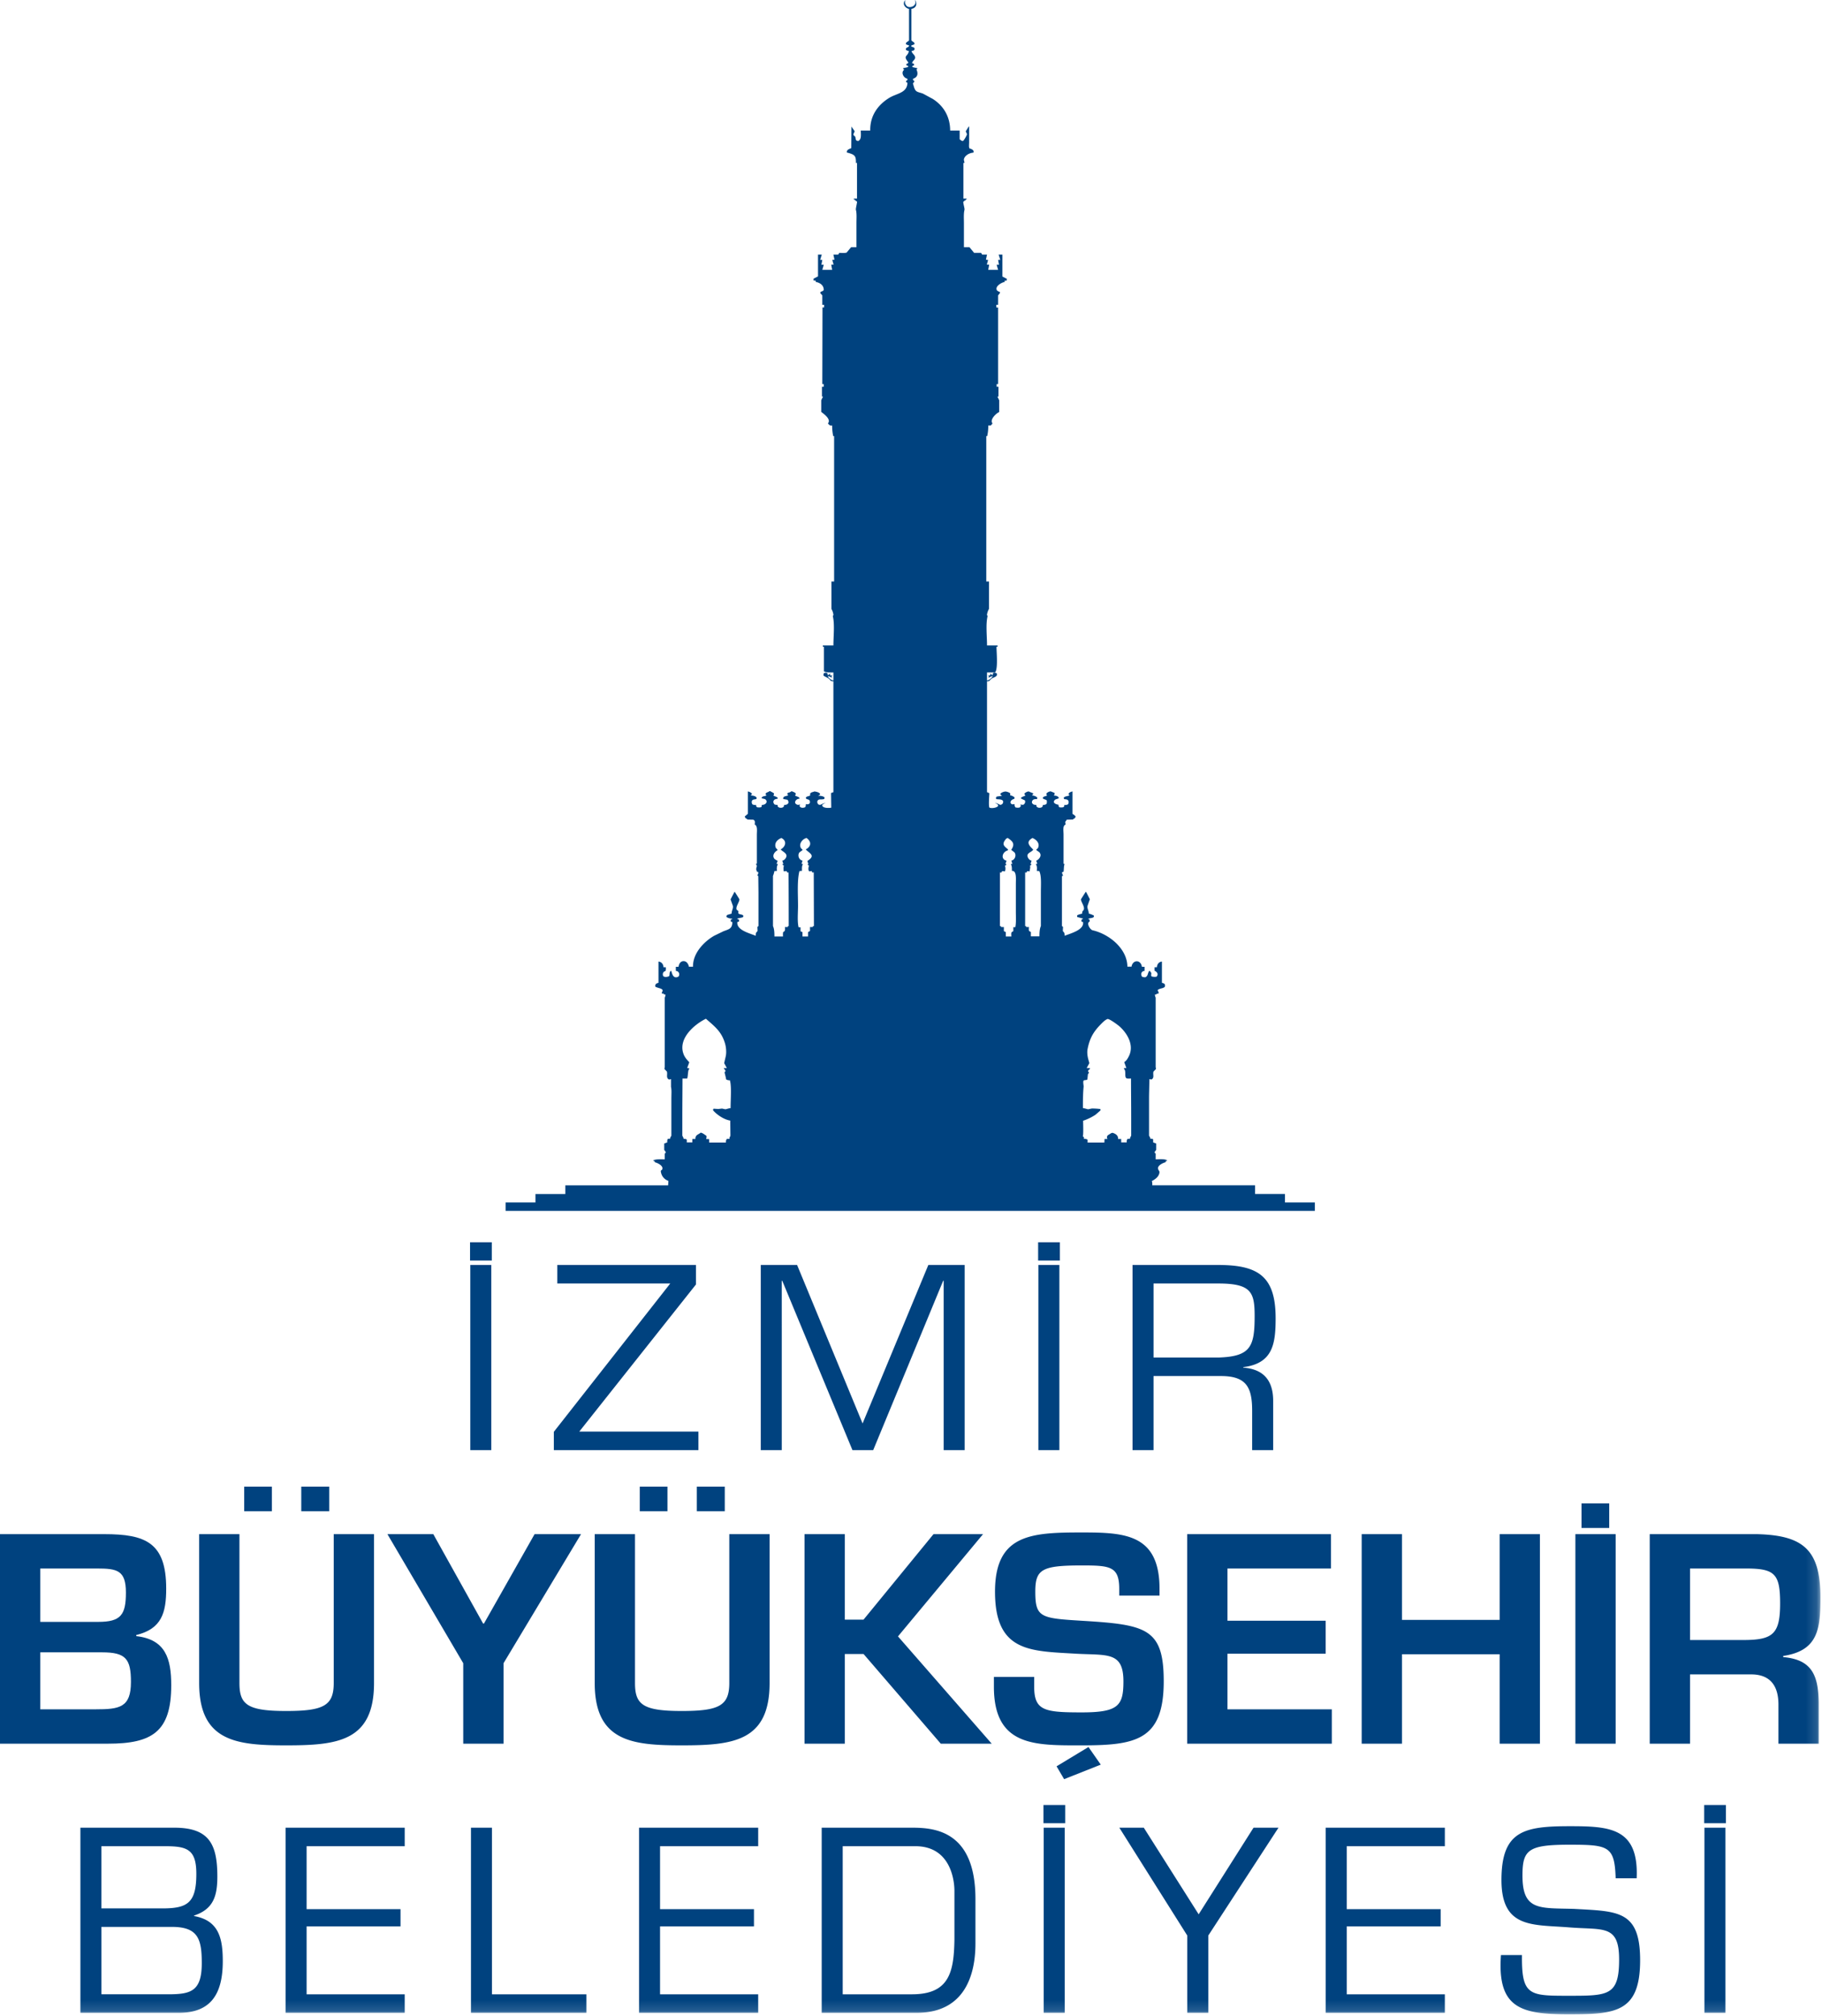 <svg width="170" height="188" viewBox="0 0 170 188" xmlns="http://www.w3.org/2000/svg" xmlns:xlink="http://www.w3.org/1999/xlink">
    <defs>
        <path id="kpc25rhk2a" d="M0 187.86h169.852V0H0z"/>
    </defs>
    <g fill="none" fill-rule="evenodd">
        <path d="M3.76 146.285h5.299c1.853 0 2.689.156 2.689 2.242 0 2.083-.47 2.736-2.585 2.736H3.76v-4.978zm6.317 16.338c4.124 0 5.9-1.121 5.9-5.447 0-2.475-.522-4.274-3.263-4.585v-.104c2.375-.573 2.793-2.084 2.793-4.326 0-4.298-1.932-5.08-5.77-5.08H0v19.542h10.077zm-6.317-8.52h5.769c2.219 0 2.688.625 2.688 2.761 0 2.397-1.07 2.554-3.315 2.554H3.76v-5.315z" fill="#00427F"/>
        <mask id="vaou9ikheb" fill="#fff">
            <use xlink:href="#kpc25rhk2a"/>
        </mask>
        <path d="M28.11 140.944h2.607v-2.294H28.11v2.294zm-5.325 0h2.584v-2.294h-2.584v2.294zm8.353 2.137v13.886c0 2.112-.948 2.607-4.437 2.607-3.629 0-4.36-.6-4.36-2.607v-13.886h-3.759v13.886c0 5.473 3.524 5.812 8.119 5.812 4.777 0 8.196-.366 8.196-5.812v-13.886h-3.759zM54.213 143.08h-4.334l-4.724 8.339h-.079l-4.647-8.338h-4.281l7.074 12.037v7.505h3.76v-7.505zM65.017 140.944h2.608v-2.294h-2.608v2.294zm-5.325 0h2.584v-2.294h-2.584v2.294zm8.354 2.137v13.886c0 2.112-.948 2.607-4.438 2.607-3.629 0-4.36-.6-4.36-2.607v-13.886H55.49v13.886c0 5.473 3.524 5.812 8.119 5.812 4.777 0 8.197-.366 8.197-5.812v-13.886h-3.759zM78.825 143.08h-3.76v19.543h3.76v-8.365h1.748l7.205 8.365h4.752l-8.745-10.006 7.936-9.536H87.1l-6.528 7.973h-1.748zM101.558 162.934l-2.976 1.8.705 1.198 3.418-1.355-1.147-1.643zm-8.823-6.54v.914c0 5.602 3.862 5.471 8.196 5.471 5.038 0 7.649-.467 7.649-5.967 0-4.976-1.645-5.29-7.675-5.656-3.81-.232-4.308-.311-4.308-2.709 0-2.083.6-2.448 4.334-2.448 2.636 0 3.498.078 3.498 2.188v.626h3.76v-.626c0-5.133-3.264-5.264-7.258-5.264-4.698 0-8.093.158-8.093 5.524 0 5.681 3.342 5.526 7.571 5.786 2.924.155 4.411-.208 4.411 2.579 0 2.267-.469 2.892-3.889 2.892-3.472 0-4.437-.155-4.437-2.396v-.913h-3.76zM114.528 146.285h9.658v-3.204h-13.417v19.542h13.496v-3.205h-9.737v-5.185h9.162v-3.077h-9.162zM143.68 143.08h-3.757v7.999h-9.112v-7.998h-3.76v19.542h3.76v-8.339h9.112v8.34h3.758zM147.562 142.507h2.585v-2.293h-2.585v2.293zm-.573 20.116h3.758v-19.542h-3.758v19.542zM157.687 152.955v-6.67h5.22c2.69 0 3.185.496 3.185 3.258 0 2.866-.678 3.412-3.445 3.412h-4.96zm5.77 3.206c1.801.025 2.479 1.173 2.479 2.814v3.648h3.759v-3.648c0-2.762-.653-4.195-3.315-4.429v-.106c3.315-.494 3.472-2.604 3.472-5.497 0-4.43-1.645-5.76-5.927-5.862h-9.998v19.542h3.76v-6.462h5.77zM43.858 117.563h2.029v-1.704h-2.03v1.704zm.022 17.68h1.96v-17.266h-1.96v17.266zM64.935 117.977H51.997v1.727h10.54l-10.862 13.833v1.706h13.49v-1.728H54.05l10.885-13.719zM88.001 119.45h.046v15.793h1.96v-17.266h-3.39l-6.135 14.78-6.11-14.78h-3.39v17.266h1.96V119.45h.046l6.549 15.793h1.937zM96.862 117.563h2.03v-1.704h-2.03v1.704zm.022 17.68h1.96v-17.266h-1.96v17.266zM107.63 126.61v-6.906h6.042c3.09 0 3.391.828 3.391 3.038 0 2.854-.369 3.775-3.391 3.867h-6.042zm0 1.726h6.296c2.375 0 2.905 1.059 2.905 3.245v3.662h1.961v-4.582c0-1.866-.853-2.97-2.79-3.109v-.045c2.743-.345 3.02-2.14 3.02-4.557 0-3.938-1.637-4.973-5.373-4.973h-7.979v17.266h1.96v-6.907zM9.463 172.184h5.903c2.053 0 2.953.254 2.953 2.577 0 2.694-.808 3.224-3.16 3.224H9.463v-5.801zm7.242 15.537c2.928 0 4.081-1.703 4.081-4.81 0-2.142-.369-3.798-2.675-4.212v-.047c1.799-.598 2.168-1.819 2.168-3.637 0-3.016-.761-4.557-4.013-4.557H7.502v17.263h9.203zm-7.242-8.01h6.434c2.583-.045 2.929 1.103 2.929 3.384 0 2.647-1.038 2.9-3.16 2.9H9.464v-6.284zM28.607 172.184h9.155v-1.726H26.646v17.263h11.116v-1.725h-9.155v-6.33h8.764v-1.612h-8.764zM45.903 170.458h-1.96v17.263h10.77v-1.725h-8.81zM61.586 172.184h9.156v-1.726H59.626v17.263h11.116v-1.725h-9.156v-6.33h8.763v-1.612h-8.763zM78.628 185.996v-13.812h6.78c3.298 0 3.644 3.2 3.644 4.166v4.536c-.046 3.084-.507 5.11-3.967 5.11h-6.457zm-1.96 1.725h8.88c5.188 0 5.465-4.788 5.465-6.49v-4.12c0-6.379-3.829-6.653-5.928-6.653h-8.417v17.263zM97.359 170.042h2.029v-1.702h-2.03v1.702zm.023 17.679h1.96v-17.263h-1.96v17.263zM119.288 170.458h-2.328l-5.12 8.079-5.12-8.08h-2.283l6.34 10.06v7.204h1.962v-7.205zM125.656 172.184h9.154v-1.726h-11.115v17.263h11.115v-1.725h-9.154v-6.33h8.763v-1.612h-8.763zM146.434 179.757c3.16.254 4.636-.299 4.636 2.993 0 3.383-1.015 3.383-4.705 3.383-3.667 0-4.405 0-4.359-3.798h-1.96c-.368 4.995 1.914 5.526 6.32 5.526 4.359 0 6.664-.163 6.664-5.042 0-4.673-2.076-4.559-6.18-4.789-3.23-.092-4.798.184-4.798-3.107 0-2.394.53-2.878 4.36-2.878 3.666 0 4.243.115 4.335 3.131h1.96c.207-4.695-2.49-4.857-6.227-4.857-4.265 0-6.388.413-6.388 5.018 0 4.558 2.929 4.144 6.342 4.42M159.008 170.042h2.028v-1.702h-2.028v1.702zm.022 17.679h1.96v-17.263h-1.96v17.263zM105.545 105.905c-.033.109-.11.162-.117.312h-.216c-.074.082-.091.163-.084.325h-.517v-.313h-.284c.012-.324-.217-.478-.483-.567-.122-.056-.343.154-.467.203-.091.095-.133.22-.05.352v.012h-.269c-.004.11-.01.218-.016.327h-1.567v-.259c-.1-.061-.152-.087-.35-.08v-.013c.068-.106-.023-.156-.101-.245.08-.061.034-1.232.034-1.434a5.037 5.037 0 0 0 1.15-.555c.156-.134.313-.27.468-.406v-.121c-.07-.033-.712-.073-.835-.054l-.316.068c-.138-.027-.29-.09-.484-.109-.004-.658.005-1.417.065-1.99.013-.112-.08-.45 0-.581.092-.066.286-.02.351-.108.018-.158.033-.316.05-.474.044-.085.08-.072.1-.19-.035-.029-.023-.025-.082-.04-.005-.154.059-.197.167-.257v-.095h-.302c.085-.153.167-.306.252-.46-.035-.121-.067-.243-.101-.365-.07-.258-.129-.636-.066-.947.209-1.07.594-1.663 1.25-2.328.157-.158.37-.381.602-.473.148-.059.896.497 1.035.609.699.568 1.524 1.751.967 2.855-.11.215-.222.425-.434.555l.2.554h-.216c-.007.018-.012.036-.017.055.25.234.027.714.233.892.065.05.31.033.434.028 0 1.15.016 2.41.016 3.68v1.637zm-8.427-22.758v3.22c-.118.263-.134.606-.134.96h-.8v-.405l-.15-.082c-.065-.056-.038-.274-.034-.379h-.233c-.032-.066-.021-.076-.117-.094 0-1.638.004-3.59 0-5.007l.117.028.05-.109c.091-.047.149-.037.25 0 .009-.179.097-.381.034-.528l.15-.121c-.036-.04-.026-.04-.1-.054l.1-.299a.541.541 0 0 1-.333-.283c-.239-.446.366-.5.483-.758-.325-.334-.756-.704-.066-1.083.315.127.726.479.517.921-.04.082-.132.104-.167.203l.284.202c.289.32-.017.666-.284.798l.1.286-.15.013c.135.169.13.407.1.65.103.001.108.015.234.013.215.46.15 1.242.15 1.908zm-2.386 3.328h-.183v.365l-.15.095c-.069.06-.039.297-.033.406h-.518v-.406l-.183-.095v-.379h-.25c-.016-.077-.027-.08-.117-.094-.001-1.632.005-3.639 0-5.007l.116.028c.04-.033.053-.067.068-.122.094-.037.176-.02.265.013.099-.166.071-.398.017-.528l.134-.094v-.04l-.083-.054.1-.286c-.595-.16-.385-.832.1-.96l.05-.08c-.274-.273-.62-.41-.3-.867.066-.094.12-.187.266-.217.481.33.694.559.319 1.11l.3.23c.216.271.037.714-.284.771l.083.312h-.134c.103.197.1.375.1.65.457-.05.368.766.368 1.203v2.598c0 .474.038 1.04-.051 1.448zm-18.905-.014h-.25v.366l-.184.108v.406h-.518v-.406l-.182-.08v-.366l-.184-.014c-.129-.572-.05-1.347-.05-1.989 0-1.071-.094-2.386.133-3.247.125 0 .149-.022.234-.014.001-.27-.021-.459.1-.649h-.134l.083-.312c-.332-.056-.49-.499-.283-.77l.3-.217c-.045-.08-.129-.123-.166-.19-.233-.41.194-.873.533-.934.469.35.446.787-.083 1.07.38.383.943.563.184 1.054-.056.03.051.234.066.312l-.083.028c.027.056.07.082.134.108-.032.163-.09.326 0 .514.046.05.117.007.25 0l.083.149.117-.041.016 5.02c-.09.015-.1.017-.116.094zm-2.336 0h-.25c.01.21.038.39-.15.447-.056.095-.039.295-.034.433h-.8c0-.362-.013-.706-.135-.974v-4.681c.048-.086.114-.334.134-.447.137.002.145-.015.25-.014-.06-.191-.018-.504.084-.636l-.134-.013.1-.284-.284-.177c-.28-.33.016-.684.284-.824-.038-.118-.146-.15-.183-.258-.154-.448.212-.757.534-.88.559.286.386.815-.067 1.07.205.235.74.401.467.811a.556.556 0 0 1-.317.243l.1.3c-.063.016-.065.015-.1.053l.15.108c-.052.173-.037.328-.017.514.082.028.121-.006.25-.013.037.044.056.05.067.121.067.025.064.023.134 0 .012 1.418.017 3.37.017 5.007-.087.017-.088.017-.1.094zm-5.324 16.887c-.193.021-.346.083-.483.109l-.317-.068-.35.04-.435-.027c-.035.047-.05.063-.05.149.316.376.98.857 1.603.96l.016 1.394c-.034.161-.137.182-.067.312h-.25c-.085.09-.109.16-.1.339h-1.568v-.313l-.285-.014a.516.516 0 0 0 .034-.296c-.157-.098-.325-.254-.534-.299-.229.194-.508.197-.5.595h-.284v.313h-.517v-.259c-.086-.05-.13-.071-.3-.066-.008-.15-.084-.203-.118-.312v-1.637c0-1.27.014-2.53.017-3.68h.434c.095-.207.052-.829.2-.88-.014-.102-.071-.102-.2-.095l.2-.541c-.212-.23-.415-.444-.534-.758-.56-1.478 1.074-2.815 2.086-3.301.793.702 1.429 1.157 1.769 2.26.102.33.166.833.083 1.23l-.15.65.25.46h-.3l.167.23c0 .113-.024.108-.083.163.033.15.107.405.15.663a.58.58 0 0 0 .35.081c.17.58.068 1.717.066 2.598zm51.726 8.795v-.784h-2.788v-.812h-9.594c.004-.143.012-.309-.05-.392.3-.155.573-.345.684-.65.088-.243.01-.276-.067-.42-.186-.347.431-.637.684-.69v-.108l.085-.013.049-.014v-.027c-.162-.163-.709-.117-1.068-.109v-.526c-.023-.05-.123-.063-.084-.176.044-.06.09-.12.134-.176v-.597c-.094-.036-.19-.07-.284-.107v-.285c-.074-.042-.121-.058-.267-.053-.003-.166-.087-.195-.117-.299v-3.667c.01-.523.023-1.046.034-1.569v-.027l.183.04c.314-.15.113-.482.2-.744l.235-.244-.034-.162v-6.494a.59.59 0 0 1-.067-.284h.133c.007-.028.012-.055.017-.081h.15l.034-.04c.044-.103-.058-.182-.084-.286.157-.182.565-.143.684-.338v-.176c-.04-.092-.138-.144-.267-.162l-.016-.027v-1.962c-.303.029-.456.262-.467.527h-.218v.326c.234.107.391.328.184.554a.957.957 0 0 1-.467-.027c-.08-.113.003-.216-.033-.338l-.134-.176-.033-.013c-.181.197-.1.486-.385.608-.132 0-.192-.018-.283-.04-.175-.194-.112-.528.217-.555v-.38h-.25c-.098-.7-.869-.662-.968-.012h-.384c-.017-1.667-1.677-3.033-3.254-3.397-.226-.052-.612-.68-.266-.812v-.149c-.035-.047-.06-.052-.135-.067.08-.136.423-.077.517-.217.008-.04.012-.08.018-.12a2.063 2.063 0 0 0-.484-.191c0-.292-.163-.46-.117-.717l.217-.622-.35-.677-.035-.013-.432.676c-.062.216.373.704.249.988-.06.142-.151.09-.15.365-.132.045-.379.088-.467.176-.012.064-.003.089.018.149l.5.136h.033c-.034.083-.1.065-.152.134v.123c.038.051.062.06.152.067.12.733-1.11 1.048-1.719 1.285 0-.327-.047-.271-.168-.446.008-.126.012-.253.02-.38a5.566 5.566 0 0 1-.102-.08v-4.655l.101-.04c-.034-.09-.068-.181-.1-.271.05-.094.04-.072.149-.095.033-.154.019-.584.084-.663-.01-.085-.008-.068-.084-.095v-2.733c0-.286-.095-.81.167-.893.051-.098-.035-.16 0-.284l.134-.19.55-.013c.093-.031.073-.103.218-.122-.003-.082-.018-.087.065-.107-.02-.129-.191-.236-.3-.298V73.81c-.132.027-.296.097-.35.19l-.017.095.1.067c-.19.122-.403.07-.55.23l.033.135c.129.019.288.02.351.095.11.091.081.26.033.379a.513.513 0 0 1-.366.067c.008.125 0 .16-.101.217a.869.869 0 0 1-.368 0 .32.32 0 0 1-.066-.23c-.236-.036-.605-.173-.35-.447.09-.096.294-.086.383-.19-.067-.146-.222-.217-.467-.215.019-.07.1-.123.05-.257l-.3-.122c-.075-.067-.377.067-.434.176-.043.077.01.14.05.19-.145.096-.34.058-.4.229v.041c.055.06.276.12.35.162a.457.457 0 0 1-.016.365.516.516 0 0 1-.334.081c.001.087-.004.134-.051.176-.067.102-.344.125-.45.041-.088-.039-.106-.1-.1-.217-.184.005-.31-.036-.368-.134-.094-.084-.038-.245.035-.312.066-.083.223-.101.4-.095l.016-.148a.782.782 0 0 0-.467-.19.344.344 0 0 1-.016-.027c.072-.044.098-.069.1-.176l-.333-.135c-.11-.11-.386.056-.486.162.011.1.048.118.1.176-.155.107-.336.095-.433.257.079.074.289.147.383.203.065.189-.005.28-.116.392a.402.402 0 0 1-.3-.027c.02.066.042.133.016.203l-.1.096a.82.82 0 0 1-.384-.014c-.063-.084-.09-.161-.083-.312-.433.154-.565-.343-.017-.486l.017-.136c-.116-.085-.227-.164-.418-.19a.253.253 0 0 0 0-.202.99.99 0 0 0-.382-.15c-.145-.027-.503.11-.535.245.045.067.09.085.15.135h.034c-.16.053-.382.058-.518.095-.072.08-.09.132-.033.23.306.039.438-.004.618.149.058.212-.034.34-.233.391-.184-.06-.266-.158-.502-.175.121.071.245.072.284.216v.054c-.076.148-.545.259-.801.163-.11-.102-.021-1.146-.016-1.353l-.218-.095V63.54c.062-.005.122-.01.183-.013l.234-.231c.126-.084.393-.151.467-.27.066-.062.045-.147.017-.23a.473.473 0 0 0-.266-.055l-.033.013c-.052.063-.073.114-.069.231l-.266-.176c.079.132.086.208-.166.19l.082.094-.066.122c.14-.05.222-.132.4-.15a.204.204 0 0 1 .016.028c-.12.124-.294.345-.533.365v-.744h.75c.288-.308.14-1.838.134-2.395h.1v-.122h-.984c.002-.845-.13-1.958.05-2.72.015-.058-.064-.072-.05-.161.032-.207.102-.388.183-.529v-2.556h-.25V40.674h.083c.065-.27.106-.616.101-.988h.234l.167-.19c-.31-.344.354-.962.618-1.069v-1.095l-.168-.353h.1v-.906h-.167v-.257h.134v-7.13l-.167-.014v-.244h.167v-.879c.058-.092.167-.157.183-.298-.1-.056-.244-.095-.3-.19-.187-.36.436-.714.734-.77v-.123h.185l.015-.162-.416-.216v-2.043h-.35l.15.486h-.2c.026.154.054.307.081.46h-.216l.134.474h-.918l.084-.487h-.217l.117-.433c-.056-.01-.112-.017-.168-.026h-.034l.101-.474h-.45l-.1-.163h-.652l-.433-.528h-.518v-2.245c0-.4-.037-.9.051-1.232.037-.141-.15-.66-.1-.771.035-.043.017-.033.1-.041v-.081h.1l.017-.081h.083v-.081h-.3v-3.329h.1c-.005-.132-.067-.247-.051-.338.06-.327.46-.59.885-.623.091-.237-.182-.341-.367-.392-.07-.125-.033-.383-.033-.555v-1.489h-.034l-.283.448.117.257c.016.08-.284.602-.368.635l-.016.014c-.162-.016-.2-.098-.3-.163v-.812h-.885c-.006-1.362-.67-2.343-1.619-2.949l-.9-.487c-.21-.097-.548-.13-.685-.284-.155-.176-.182-.415-.267-.65.027-.132.117-.094.134-.243-.092-.07-.146-.09-.134-.217.404-.128.505-.426.35-.812-.057-.06-.004-.05.05-.122V6.36a86.028 86.028 0 0 0-.467-.108c.002-.121.05-.118.15-.15l.034-.08c-.055-.077-.062-.11-.2-.123.018-.225.305-.32.283-.554-.022-.246-.295-.337-.334-.596.149 0 .224-.035.268-.122.033-.06.003-.123-.017-.175a.618.618 0 0 0-.267-.095v-.122c.132-.04.233-.056.3-.148-.028-.206-.234-.188-.3-.339V.825c.452-.072.548-.435.4-.77L85.352 0c.127.317.001.584-.368.65-.471.084-.597-.371-.483-.65-.398.24-.077.767.317.825v2.923c-.068.157-.28.13-.3.352a.47.47 0 0 0 .283.122c.006.009.01.018.017.027-.02.216-.292.1-.3.378.077.073.115.119.283.122-.092.58-.596.385-.05 1.07-.02.107-.114.097-.183.162a1.573 1.573 0 0 0-.017.054c.054.067.057.096.184.108v.109l-.468.108c.011.098.042.096.1.148-.342.238-.054.775.284.826l.034.108c-.079.066-.142.073-.151.202l.134.083c-.033.954-1.001.975-1.685 1.393-1.011.617-1.813 1.613-1.786 3.057h-.884c.01.409.074.818-.234.975-.322-.03-.183-.223-.3-.42-.046-.077-.179-.086-.15-.23l.116-.256a67.25 67.25 0 0 0-.284-.42l-.016-.028-.017 2.017c-.202.098-.424.126-.417.406.73.193.866.29.85.974h.101v3.329h-.3v.08h.083v.069l.117.013v.081l.1.014c.028.137-.137.663-.1.798.09.327.05.824.05 1.218v2.26h-.5c-.14.166-.279.333-.417.5-.15.057-.477.03-.685.027a20.88 20.88 0 0 0-.1.163h-.45l.1.474-.184.012a.252.252 0 0 1-.017.014c.04.144.078.29.117.433h-.217l.084.487h-.918l.134-.473h-.217l.083-.46h-.2l.15-.487h-.35v2.029c-.14.073-.279.144-.417.217v.162c.066.005.133.01.2.013v.122c.429.085.763.327.75.771-.074.066-.122.11-.25.136-.028.036-.092.057-.066.136.018.058.152.166.183.216v.879h.167v.244h-.15l-.017 7.144h.134v.257h-.168v.906h.1l-.166.353v1.082c.225.178.969.693.618 1.082l.166.163c.043.034.144.031.234.027 0 .371.04.717.1.988h.084v13.558h-.251v2.556c.082.141.153.322.184.529.013.089-.065.103-.05.161.18.76.052 1.876.05 2.72h-.985v.122h.1v2.287c.195.122.515.114.885.108v.744c-.24-.02-.415-.241-.534-.365.124-.066.304.081.417.122l-.067-.122.083-.095-.233-.013c.022-.058.045-.117.066-.176l-.266.176c.009-.124-.001-.192-.1-.23-.079-.029-.168-.003-.234.013-.055.074-.065.139-.05.244.15.107.343.18.5.284l.184.203c.035.027.23.036.234.04V73.879l-.218.081.017 1.367c-.287.052-.763.029-.834-.176-.047-.135.146-.186.25-.244h.034v-.013c-.24.022-.313.118-.501.175l-.15-.04c-.054-.069-.149-.207-.083-.325.102-.227.324-.105.584-.176l.05-.013a.346.346 0 0 0 .016-.163c-.148-.09-.308-.141-.584-.135v-.013c.095-.03.125-.065.184-.122-.027-.173-.343-.244-.534-.27-.107.054-.278.066-.35.148-.06.051-.07.106-.05.19l.016.026c-.148.103-.306.068-.418.204l.017.094c.089.097.273.061.334.19.124.259-.102.412-.35.324a.707.707 0 0 1-.05.285.537.537 0 0 1-.4.04l-.118-.08a.391.391 0 0 1 .017-.218c-.08.038-.167.076-.267.027-.364-.129-.135-.542.217-.554l.017-.04c-.094-.163-.277-.153-.434-.258.222-.24-.095-.3-.317-.406-.075.08-.216.133-.35.163-.072.086-.05.161.05.216-.15.097-.376.07-.467.217l-.017.135c.15.033.3.047.416.081.041.09.112.174.067.298-.058.12-.187.181-.4.175.003.087-.004.134-.05.176-.063.1-.34.127-.45.041-.089-.039-.108-.1-.1-.217-.136.001-.195-.017-.284-.04-.083-.092-.167-.25-.067-.379.063-.11.192-.129.35-.162l.017-.068c-.12-.137-.261-.126-.417-.23.044-.057.068-.088.067-.19-.11-.09-.265-.16-.4-.23-.112.11-.296.112-.385.244-.001.102.015.132.101.162-.204.118-.382.036-.484.244.086.085.297.063.383.149.228.227-.001.506-.35.5l-.033.19c-.122.06-.259.053-.418.027-.074-.079-.091-.086-.083-.217-.124.028-.237-.01-.334-.04-.09-.112-.13-.35.034-.433.065-.045.196-.038.283-.068.057-.028.062-.052.067-.121-.08-.151-.291-.204-.534-.217-.006-.009-.01-.018-.017-.027.081-.038.1-.056.1-.162a.792.792 0 0 0-.367-.19v2.084l-.3.257c.03.075.06.055.067.162.144.02.124.09.217.122.172.005.344.01.517.013.191.084.154.255.133.448.286.142.201.594.201.96v2.68c-.033.021-.023.018-.084.027.007.092.045.087.067.135.065.138-.137.325.017.527-.02.084.008.093.117.081.025.103.03.215-.067.285.015.093.035.067.083.121l.017 1.488v3.167l-.1.08.016.38c-.136.172-.167.124-.166.446-.62-.25-1.824-.538-1.72-1.285l.151-.04.017-.15c-.053-.042-.078-.062-.167-.081v-.053l.5-.11c.04-.05.075-.092.05-.16-.08-.13-.317-.094-.434-.191-.067-.057.014-.16-.033-.244l-.15-.12c-.123-.285.312-.774.25-.99l-.417-.662a7.875 7.875 0 0 1-.033-.013l-.367.703.217.61c.043.257-.118.423-.118.716l-.4.122c-.056.06-.085.072-.083.19.109.091.31.155.517.162l.017.054a8.174 8.174 0 0 1-.133.04v.15c.035.05.065.057.15.067-.005.642-.325.667-.835.866l-.867.42c-.917.53-1.995 1.607-1.97 2.882h-.384c-.038-.24-.233-.593-.617-.5-.22.07-.319.292-.35.513h-.25v.379c.295.027.378.285.267.514-.077.044-.211.12-.35.068-.224-.067-.29-.412-.351-.595h-.017c-.185.145-.101.277-.167.5-.156.082-.44.13-.567-.014-.076-.213-.005-.404.217-.46.045-.077.038-.233.033-.352h-.217c-.012-.266-.163-.498-.467-.527v1.976c-.206.063-.312.105-.3.351.176.145.62.15.684.338.027.095-.072.16-.083.285l.05.027.15.014v.067l.15.014a.605.605 0 0 1-.067.284v6.481l-.033.175.234.244c.08.264-.11.594.2.744l.183-.04v.73c.07.292.034.706.034 1.042v3.492c-.031.103-.114.132-.118.298h-.199c-.067.077-.075.19-.067.338l-.284.107v.597c.044.056.09.116.133.176.04.113-.06.126-.083.176v.526c-.39-.003-.84-.03-1.068.095.006.018.01.037.017.055.039.004.078.01.117.013v.108c.253.053.868.343.684.69-.035.067-.135.044-.117.176.056.406.311.734.7.866.019.04-.015.28-.016.42h-9.595v.812h-2.787v.784h-2.786v.785h75.508v-.785h-2.787z" fill="#00427F" mask="url(#vaou9ikheb)"/>
    </g>
</svg>
